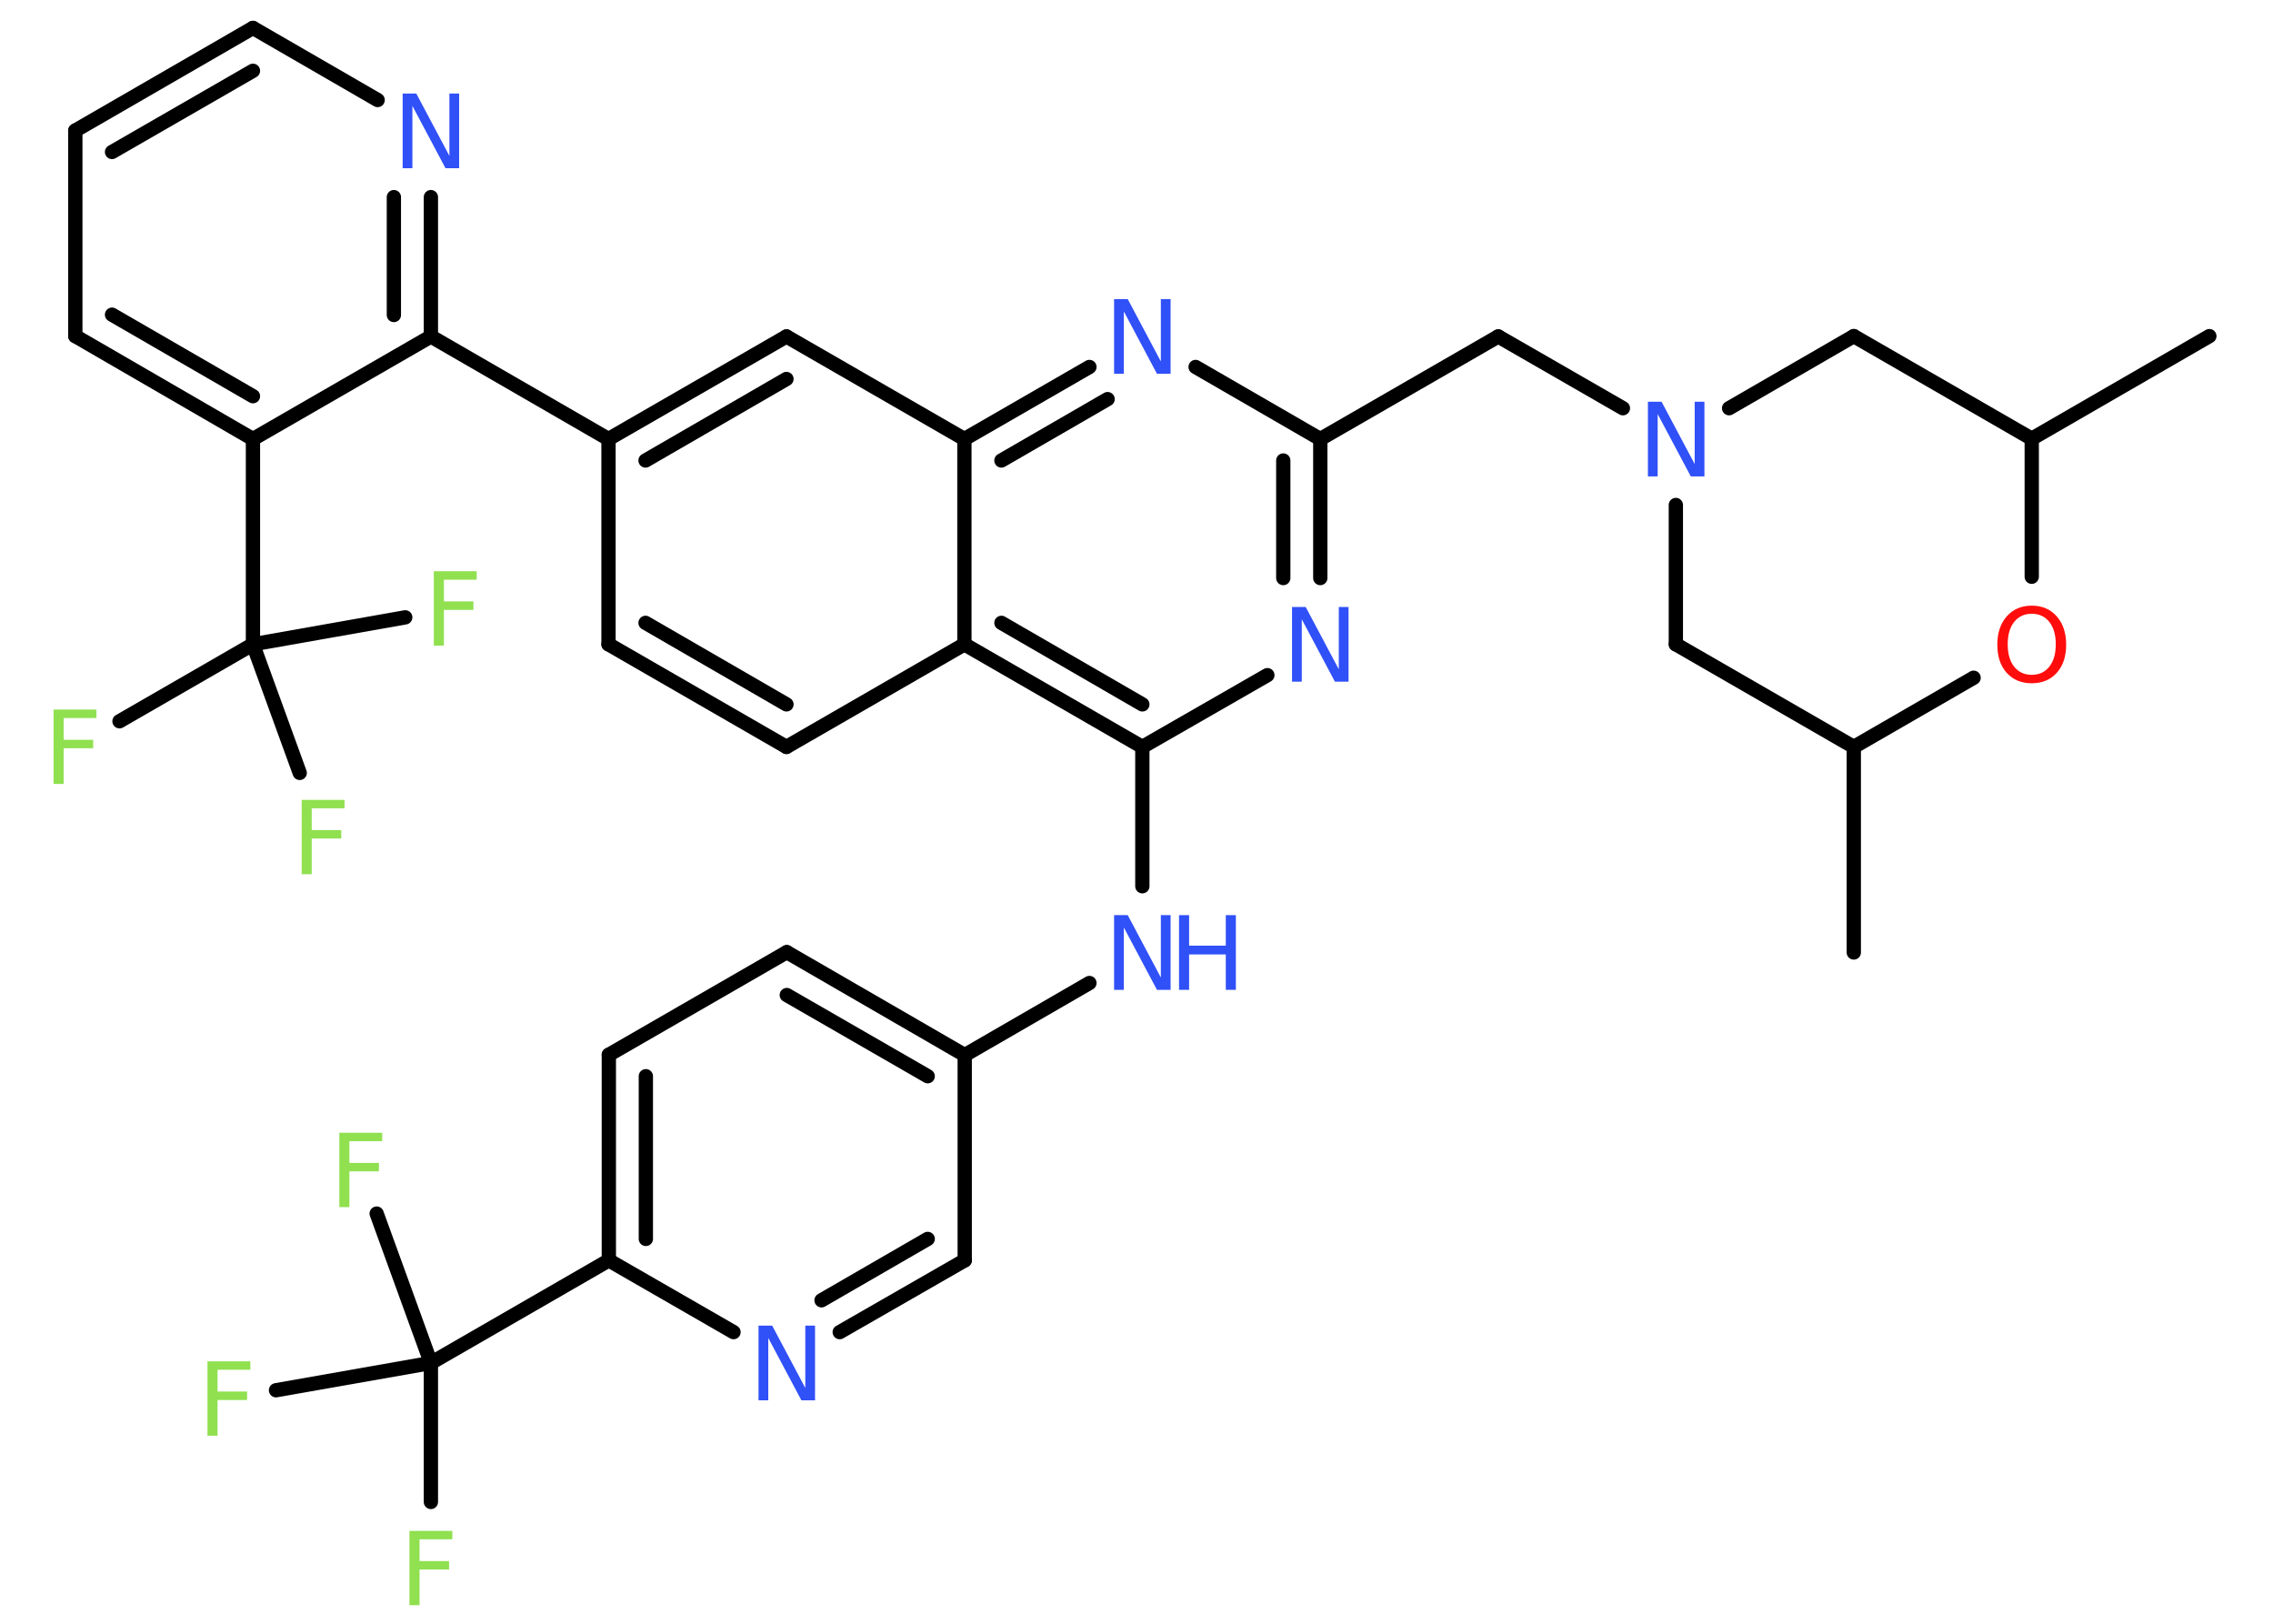 <?xml version='1.0' encoding='UTF-8'?>
<!DOCTYPE svg PUBLIC "-//W3C//DTD SVG 1.1//EN" "http://www.w3.org/Graphics/SVG/1.1/DTD/svg11.dtd">
<svg version='1.2' xmlns='http://www.w3.org/2000/svg' xmlns:xlink='http://www.w3.org/1999/xlink' width='70.0mm' height='50.0mm' viewBox='0 0 70.0 50.0'>
  <desc>Generated by the Chemistry Development Kit (http://github.com/cdk)</desc>
  <g stroke-linecap='round' stroke-linejoin='round' stroke='#000000' stroke-width='.44' fill='#3050F8'>
    <rect x='.0' y='.0' width='70.0' height='50.0' fill='#FFFFFF' stroke='none'/>
    <g id='mol1' class='mol'>
      <line id='mol1bnd1' class='bond' x1='57.09' y1='29.33' x2='57.09' y2='23.0'/>
      <line id='mol1bnd2' class='bond' x1='57.09' y1='23.0' x2='51.61' y2='19.84'/>
      <line id='mol1bnd3' class='bond' x1='51.61' y1='19.84' x2='51.61' y2='15.55'/>
      <line id='mol1bnd4' class='bond' x1='49.98' y1='12.57' x2='46.14' y2='10.36'/>
      <line id='mol1bnd5' class='bond' x1='46.14' y1='10.36' x2='40.66' y2='13.52'/>
      <g id='mol1bnd6' class='bond'>
        <line x1='40.66' y1='17.8' x2='40.66' y2='13.52'/>
        <line x1='39.52' y1='17.8' x2='39.52' y2='14.18'/>
      </g>
      <line id='mol1bnd7' class='bond' x1='39.03' y1='20.79' x2='35.18' y2='23.0'/>
      <line id='mol1bnd8' class='bond' x1='35.18' y1='23.0' x2='35.18' y2='27.29'/>
      <line id='mol1bnd9' class='bond' x1='33.55' y1='30.27' x2='29.71' y2='32.49'/>
      <g id='mol1bnd10' class='bond'>
        <line x1='29.71' y1='32.49' x2='24.23' y2='29.32'/>
        <line x1='28.57' y1='33.14' x2='24.23' y2='30.64'/>
      </g>
      <line id='mol1bnd11' class='bond' x1='24.23' y1='29.32' x2='18.75' y2='32.48'/>
      <g id='mol1bnd12' class='bond'>
        <line x1='18.75' y1='32.48' x2='18.75' y2='38.81'/>
        <line x1='19.89' y1='33.14' x2='19.89' y2='38.15'/>
      </g>
      <line id='mol1bnd13' class='bond' x1='18.75' y1='38.81' x2='13.27' y2='41.97'/>
      <line id='mol1bnd14' class='bond' x1='13.27' y1='41.97' x2='13.27' y2='46.25'/>
      <line id='mol1bnd15' class='bond' x1='13.27' y1='41.97' x2='11.6' y2='37.37'/>
      <line id='mol1bnd16' class='bond' x1='13.27' y1='41.97' x2='8.5' y2='42.81'/>
      <line id='mol1bnd17' class='bond' x1='18.75' y1='38.81' x2='22.59' y2='41.02'/>
      <g id='mol1bnd18' class='bond'>
        <line x1='25.86' y1='41.02' x2='29.71' y2='38.81'/>
        <line x1='25.3' y1='40.04' x2='28.57' y2='38.15'/>
      </g>
      <line id='mol1bnd19' class='bond' x1='29.71' y1='32.49' x2='29.71' y2='38.81'/>
      <g id='mol1bnd20' class='bond'>
        <line x1='29.7' y1='19.84' x2='35.18' y2='23.0'/>
        <line x1='30.84' y1='19.18' x2='35.18' y2='21.69'/>
      </g>
      <line id='mol1bnd21' class='bond' x1='29.7' y1='19.84' x2='24.22' y2='23.0'/>
      <g id='mol1bnd22' class='bond'>
        <line x1='18.74' y1='19.84' x2='24.22' y2='23.0'/>
        <line x1='19.88' y1='19.18' x2='24.22' y2='21.69'/>
      </g>
      <line id='mol1bnd23' class='bond' x1='18.74' y1='19.84' x2='18.74' y2='13.52'/>
      <line id='mol1bnd24' class='bond' x1='18.74' y1='13.52' x2='13.27' y2='10.36'/>
      <g id='mol1bnd25' class='bond'>
        <line x1='13.27' y1='10.36' x2='13.27' y2='6.07'/>
        <line x1='12.13' y1='9.7' x2='12.13' y2='6.07'/>
      </g>
      <line id='mol1bnd26' class='bond' x1='11.63' y1='3.08' x2='7.79' y2='.86'/>
      <g id='mol1bnd27' class='bond'>
        <line x1='7.79' y1='.86' x2='2.32' y2='4.02'/>
        <line x1='7.79' y1='2.18' x2='3.45' y2='4.68'/>
      </g>
      <line id='mol1bnd28' class='bond' x1='2.32' y1='4.02' x2='2.32' y2='10.35'/>
      <g id='mol1bnd29' class='bond'>
        <line x1='2.32' y1='10.35' x2='7.79' y2='13.52'/>
        <line x1='3.45' y1='9.69' x2='7.79' y2='12.2'/>
      </g>
      <line id='mol1bnd30' class='bond' x1='13.27' y1='10.36' x2='7.79' y2='13.52'/>
      <line id='mol1bnd31' class='bond' x1='7.79' y1='13.52' x2='7.79' y2='19.84'/>
      <line id='mol1bnd32' class='bond' x1='7.79' y1='19.84' x2='3.68' y2='22.21'/>
      <line id='mol1bnd33' class='bond' x1='7.79' y1='19.84' x2='9.23' y2='23.8'/>
      <line id='mol1bnd34' class='bond' x1='7.79' y1='19.84' x2='12.48' y2='19.01'/>
      <g id='mol1bnd35' class='bond'>
        <line x1='24.22' y1='10.36' x2='18.74' y2='13.52'/>
        <line x1='24.22' y1='11.67' x2='19.88' y2='14.18'/>
      </g>
      <line id='mol1bnd36' class='bond' x1='24.22' y1='10.36' x2='29.7' y2='13.52'/>
      <line id='mol1bnd37' class='bond' x1='29.7' y1='19.84' x2='29.7' y2='13.52'/>
      <g id='mol1bnd38' class='bond'>
        <line x1='33.55' y1='11.3' x2='29.7' y2='13.52'/>
        <line x1='34.11' y1='12.29' x2='30.84' y2='14.18'/>
      </g>
      <line id='mol1bnd39' class='bond' x1='40.66' y1='13.52' x2='36.82' y2='11.3'/>
      <line id='mol1bnd40' class='bond' x1='53.25' y1='12.57' x2='57.09' y2='10.35'/>
      <line id='mol1bnd41' class='bond' x1='57.09' y1='10.35' x2='62.57' y2='13.51'/>
      <line id='mol1bnd42' class='bond' x1='62.57' y1='13.51' x2='68.04' y2='10.35'/>
      <line id='mol1bnd43' class='bond' x1='62.57' y1='13.51' x2='62.57' y2='17.76'/>
      <line id='mol1bnd44' class='bond' x1='57.09' y1='23.0' x2='60.78' y2='20.87'/>
      <path id='mol1atm4' class='atom' d='M50.75 12.37h.42l1.02 1.92v-1.92h.3v2.3h-.42l-1.02 -1.92v1.92h-.3v-2.3z' stroke='none'/>
      <path id='mol1atm7' class='atom' d='M39.79 18.69h.42l1.02 1.92v-1.92h.3v2.3h-.42l-1.02 -1.92v1.92h-.3v-2.3z' stroke='none'/>
      <g id='mol1atm9' class='atom'>
        <path d='M34.31 28.18h.42l1.02 1.92v-1.92h.3v2.3h-.42l-1.02 -1.92v1.92h-.3v-2.3z' stroke='none'/>
        <path d='M36.31 28.18h.31v.94h1.13v-.94h.31v2.3h-.31v-1.09h-1.13v1.09h-.31v-2.3z' stroke='none'/>
      </g>
      <path id='mol1atm15' class='atom' d='M12.61 47.14h1.32v.26h-1.01v.67h.91v.26h-.91v1.1h-.31v-2.3z' stroke='none' fill='#90E050'/>
      <path id='mol1atm16' class='atom' d='M10.45 34.88h1.32v.26h-1.01v.67h.91v.26h-.91v1.1h-.31v-2.3z' stroke='none' fill='#90E050'/>
      <path id='mol1atm17' class='atom' d='M6.39 41.92h1.32v.26h-1.01v.67h.91v.26h-.91v1.1h-.31v-2.3z' stroke='none' fill='#90E050'/>
      <path id='mol1atm18' class='atom' d='M23.36 40.82h.42l1.02 1.92v-1.92h.3v2.3h-.42l-1.02 -1.92v1.92h-.3v-2.3z' stroke='none'/>
      <path id='mol1atm25' class='atom' d='M12.4 2.88h.42l1.02 1.92v-1.92h.3v2.3h-.42l-1.02 -1.92v1.92h-.3v-2.3z' stroke='none'/>
      <path id='mol1atm31' class='atom' d='M1.65 21.85h1.32v.26h-1.01v.67h.91v.26h-.91v1.1h-.31v-2.3z' stroke='none' fill='#90E050'/>
      <path id='mol1atm32' class='atom' d='M9.29 24.63h1.32v.26h-1.01v.67h.91v.26h-.91v1.1h-.31v-2.3z' stroke='none' fill='#90E050'/>
      <path id='mol1atm33' class='atom' d='M13.36 17.59h1.32v.26h-1.01v.67h.91v.26h-.91v1.1h-.31v-2.3z' stroke='none' fill='#90E050'/>
      <path id='mol1atm36' class='atom' d='M34.31 9.21h.42l1.02 1.92v-1.92h.3v2.3h-.42l-1.02 -1.92v1.92h-.3v-2.3z' stroke='none'/>
      <path id='mol1atm40' class='atom' d='M62.57 18.9q-.34 .0 -.54 .25q-.2 .25 -.2 .69q.0 .44 .2 .69q.2 .25 .54 .25q.34 .0 .54 -.25q.2 -.25 .2 -.69q.0 -.44 -.2 -.69q-.2 -.25 -.54 -.25zM62.57 18.65q.48 .0 .77 .33q.29 .33 .29 .87q.0 .55 -.29 .87q-.29 .32 -.77 .32q-.48 .0 -.77 -.32q-.29 -.32 -.29 -.87q.0 -.54 .29 -.87q.29 -.33 .77 -.33z' stroke='none' fill='#FF0D0D'/>
    </g>
  </g>
</svg>
